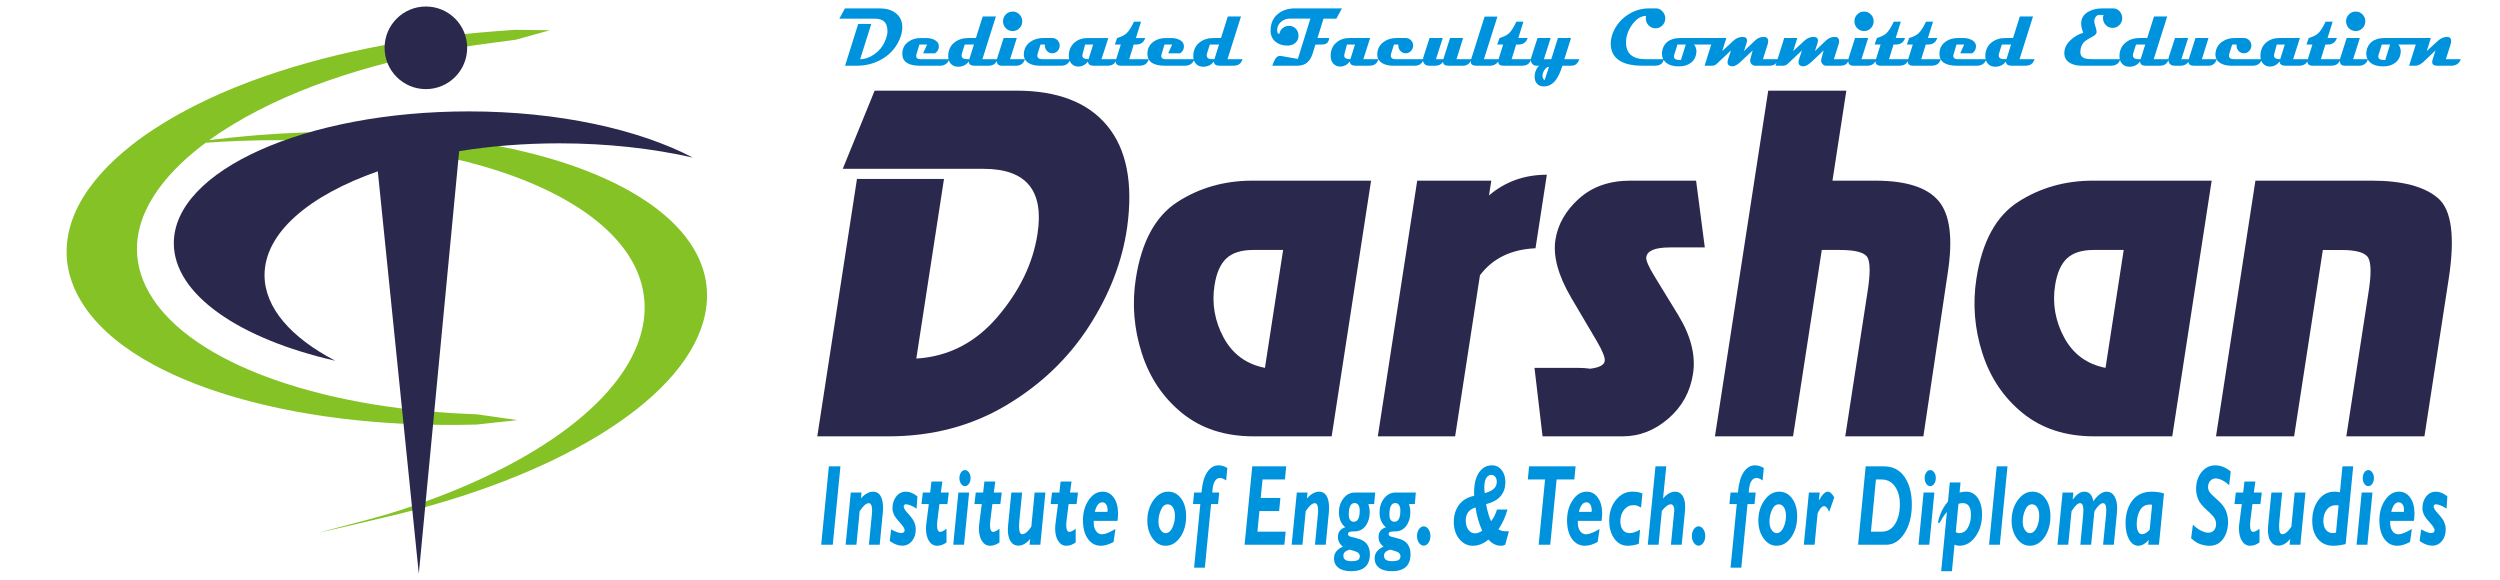 <?xml version="1.0" encoding="UTF-8"?>
<!DOCTYPE svg PUBLIC "-//W3C//DTD SVG 1.1//EN" "http://www.w3.org/Graphics/SVG/1.1/DTD/svg11.dtd">
<!-- Creator: CorelDRAW -->
<svg xmlns="http://www.w3.org/2000/svg" xml:space="preserve" width="224px" height="52px" style="shape-rendering:geometricPrecision; text-rendering:geometricPrecision; image-rendering:optimizeQuality; fill-rule:evenodd; clip-rule:evenodd"
viewBox="0 0 224 52"
 xmlns:xlink="http://www.w3.org/1999/xlink">
 <defs>
  <style type="text/css">
   <![CDATA[
    .fil0 {fill:#84C225}
    .fil1 {fill:#2A284D}
    .fil3 {fill:#0093DD;fill-rule:nonzero}
    .fil2 {fill:#2A284D;fill-rule:nonzero}
   ]]>
  </style>
 </defs>
 <g id="Layer_x0020_1">
  <path class="fil0" d="M34.272 4.07c3.775,-0.709 7.606,-1.095 11.437,-1.367l0.435 -0.031 3.129 0.039 -3.056 0.849 -0.432 0.057c-1.967,0.255 -3.934,0.506 -5.884,0.866 -6.816,1.256 -14.374,3.552 -20.197,7.409 -0.315,0.209 -0.637,0.431 -0.958,0.663 2.77,-0.348 5.603,-0.581 8.469,-0.684 22.625,-0.813 38.66,6.762 35.808,16.915 -2.069,7.362 -13.504,14.061 -28.26,17.497 -1.075,0.25 -5.133,1.23 -6.241,1.443 1.115,-0.289 5.173,-1.343 6.242,-1.67 12.18,-3.73 21.149,-9.834 22.746,-16.449 2.474,-10.25 -13.681,-17.855 -36.075,-16.983 -1.009,0.039 -2.011,0.094 -3.008,0.167 -3.076,2.29 -6.167,5.614 -6.158,9.535 0.002,1.59 0.526,3.058 1.387,4.382 2.334,3.589 6.961,5.91 10.876,7.293 5.72,2.021 12.143,2.913 18.187,3.12l3.648 0.521 -3.652 0.397c-7.127,0.194 -14.747,-0.449 -21.614,-2.437 -4.72,-1.367 -10.538,-3.84 -13.448,-8.01 -1.035,-1.483 -1.674,-3.155 -1.685,-4.976 -0.031,-4.755 4.121,-8.611 7.786,-11.02 5.932,-3.898 13.599,-6.228 20.522,-7.526z"/>
  <path class="fil1" d="M41.14 13.546l-3.615 37.859 -3.674 -36.055c-6.177,2.161 -10.148,5.525 -10.148,9.302 0,2.927 2.386,5.606 6.334,7.669 -8.582,-1.951 -14.463,-5.935 -14.463,-10.531 0,-6.521 11.831,-11.809 26.419,-11.809 8.039,0 15.239,1.606 20.085,4.139 -3.591,-0.816 -7.654,-1.277 -11.956,-1.277 -3.154,0 -6.177,0.248 -8.981,0.702zm-2.981 -12.963c2.045,0 3.7,1.657 3.7,3.7 0,2.043 -1.656,3.702 -3.7,3.702 -2.043,0 -3.7,-1.658 -3.7,-3.702 0,-2.043 1.657,-3.7 3.7,-3.7z"/>
  <path class="fil2" d="M73.229 39.095l3.555 -23.06 7.797 0 -2.48 16.093c2.88,-0.176 5.308,-1.426 7.286,-3.749 1.977,-2.322 3.169,-4.796 3.573,-7.421 0.6,-3.888 -1.011,-5.831 -4.831,-5.831l-12.619 0 2.857 -7.005 12.691 0c3.699,0 6.415,1.048 8.146,3.143 1.732,2.095 2.33,5.112 1.796,9.05 -0.428,3.079 -1.577,6.065 -3.448,8.955 -1.872,2.89 -4.357,5.25 -7.455,7.081 -3.098,1.83 -6.593,2.745 -10.486,2.745l-6.383 0z"/>
  <path id="1" class="fil2" d="M101.769 24.971c0.51,-3.307 1.752,-5.597 3.725,-6.873 1.972,-1.274 4.217,-1.912 6.731,-1.912l10.624 0 -3.532 22.909 -6.998 0c-2.563,0 -4.697,-0.694 -6.405,-2.082 -1.708,-1.389 -2.913,-3.181 -3.613,-5.378 -0.702,-2.196 -0.879,-4.417 -0.533,-6.664zm10.514 -2.575c-1.064,0 -1.864,0.253 -2.401,0.757 -0.537,0.506 -0.892,1.313 -1.063,2.424 -0.253,1.641 0.021,3.2 0.821,4.676 0.8,1.478 2.033,2.38 3.698,2.707l1.629 -10.564 -2.683 0z"/>
  <path id="12" class="fil2" d="M123.452 39.095l3.53 -22.909 6.637 0 -0.204 1.325c1.448,-1.237 3.175,-1.856 5.182,-1.856l-1.016 6.589c-2.191,0.1 -3.85,0.908 -4.978,2.424l-2.223 14.426 -6.927 0z"/>
  <path id="123" class="fil2" d="M141.296 32.96c0.484,0 0.878,0.026 1.185,0.077 0.814,-0.102 1.247,-0.328 1.302,-0.683 0.047,-0.302 -0.188,-0.895 -0.704,-1.779l-2.3 -3.9c-1.168,-1.995 -1.639,-3.724 -1.414,-5.187 0.215,-1.389 0.919,-2.62 2.112,-3.692 1.192,-1.074 2.732,-1.61 4.617,-1.61l5.875 0 0.782 5.984 -3.119 0c-1.329,0 -2.039,0.289 -2.128,0.87 -0.043,0.278 0.217,0.87 0.778,1.78l2.085 3.408c1.139,1.869 1.58,3.622 1.328,5.263 -0.248,1.616 -0.986,2.954 -2.213,4.015 -1.227,1.059 -2.59,1.59 -4.088,1.59l-7.181 0 -0.723 -6.135 3.808 0z"/>
  <path id="1234" class="fil2" d="M153.659 39.095l4.774 -30.973 6.999 0 -1.243 8.065 3.843 0c2.756,0 4.644,0.606 5.666,1.818 1.022,1.212 1.296,3.358 0.821,6.437l-2.185 14.654 -6.999 0 2.008 -13.025c0.237,-1.54 0.234,-2.537 -0.011,-2.992 -0.243,-0.455 -1.067,-0.682 -2.47,-0.682l-1.631 0 -2.574 16.698 -6.999 0z"/>
  <path id="12345" class="fil2" d="M177.086 24.971c0.51,-3.307 1.752,-5.597 3.725,-6.873 1.972,-1.274 4.217,-1.912 6.731,-1.912l10.624 0 -3.532 22.909 -6.998 0c-2.563,0 -4.697,-0.694 -6.405,-2.082 -1.708,-1.389 -2.913,-3.181 -3.613,-5.378 -0.702,-2.196 -0.879,-4.417 -0.533,-6.664zm10.514 -2.575c-1.064,0 -1.864,0.253 -2.401,0.757 -0.537,0.506 -0.892,1.313 -1.063,2.424 -0.253,1.641 0.021,3.2 0.821,4.676 0.8,1.478 2.033,2.38 3.698,2.707l1.629 -10.564 -2.683 0z"/>
  <path id="123456" class="fil2" d="M212.491 16.186c2.757,0 4.742,0.524 5.959,1.572 1.215,1.048 1.535,3.451 0.956,7.213l-2.177 14.124 -6.999 0 2.008 -13.025c0.229,-1.489 0.219,-2.474 -0.034,-2.954 -0.253,-0.48 -1.068,-0.719 -2.446,-0.719l-1.631 0 -2.574 16.698 -6.999 0 3.532 -22.909 10.407 0z"/>
  <polygon class="fil3" points="75.303,41.784 74.617,48.809 73.58,48.809 74.267,41.784 "/>
  <path id="1" class="fil3" d="M77.192 44.132l-0.057 0.529c0.361,-0.405 0.729,-0.608 1.107,-0.608 0.283,0 0.501,0.125 0.653,0.379 0.15,0.253 0.226,0.608 0.226,1.063 0,0.133 -0.007,0.274 -0.02,0.422l-0.28 2.893 -0.966 0 0.272 -2.791c0.009,-0.08 0.014,-0.161 0.014,-0.242 0,-0.462 -0.099,-0.693 -0.3,-0.693 -0.23,0 -0.501,0.241 -0.814,0.719l-0.292 3.007 -0.967 0 0.461 -4.677 0.964 0z"/>
  <path id="12" class="fil3" d="M82.202 44.476l-0.076 1.1c-0.169,-0.119 -0.343,-0.216 -0.524,-0.286 -0.182,-0.071 -0.319,-0.105 -0.415,-0.105 -0.142,0 -0.214,0.069 -0.214,0.206 0,0.138 0.129,0.344 0.384,0.618 0.293,0.317 0.482,0.579 0.567,0.79 0.086,0.211 0.128,0.422 0.128,0.633 0,0.423 -0.113,0.771 -0.34,1.048 -0.227,0.274 -0.517,0.411 -0.873,0.411 -0.371,0 -0.744,-0.141 -1.122,-0.422l0.133 -1.037c0.397,0.219 0.691,0.328 0.887,0.328 0.211,0 0.317,-0.086 0.317,-0.257 0,-0.144 -0.141,-0.37 -0.422,-0.677 -0.281,-0.306 -0.463,-0.55 -0.544,-0.735 -0.081,-0.182 -0.122,-0.357 -0.122,-0.524 0,-0.445 0.113,-0.809 0.34,-1.09 0.226,-0.282 0.517,-0.423 0.874,-0.423 0.337,0 0.678,0.141 1.022,0.423z"/>
  <path id="123" class="fil3" d="M84.435 43.147l-0.136 0.985 0.715 0 -0.129 1.031 -0.712 0 -0.189 1.514c-0.014,0.131 -0.024,0.25 -0.024,0.363 0,0.412 0.097,0.618 0.289,0.618 0.117,0 0.304,-0.094 0.559,-0.281l0 1.227c-0.283,0.197 -0.56,0.296 -0.83,0.296 -0.313,0 -0.561,-0.144 -0.741,-0.431 -0.182,-0.286 -0.27,-0.657 -0.27,-1.114 0,-0.141 0.009,-0.278 0.027,-0.412l0.227 -1.78 -0.656 0 0.12 -1.031 0.657 0 0.116 -0.985 0.977 0z"/>
  <path id="1234" class="fil3" d="M85.962 42.837c0,-0.2 0.05,-0.367 0.146,-0.508 0.098,-0.141 0.215,-0.211 0.353,-0.211 0.139,0 0.257,0.071 0.357,0.211 0.097,0.141 0.145,0.308 0.145,0.508 0,0.201 -0.048,0.371 -0.145,0.511 -0.099,0.141 -0.217,0.211 -0.357,0.211 -0.138,0 -0.255,-0.071 -0.353,-0.211 -0.097,-0.141 -0.146,-0.311 -0.146,-0.511zm0.872 1.296l-0.457 4.677 -0.966 0 0.457 -4.677 0.966 0z"/>
  <path id="12345" class="fil3" d="M89.18 43.147l-0.136 0.985 0.715 0 -0.129 1.031 -0.712 0 -0.189 1.514c-0.014,0.131 -0.024,0.25 -0.024,0.363 0,0.412 0.097,0.618 0.289,0.618 0.117,0 0.304,-0.094 0.559,-0.281l0 1.227c-0.283,0.197 -0.56,0.296 -0.83,0.296 -0.313,0 -0.561,-0.144 -0.741,-0.431 -0.182,-0.286 -0.27,-0.657 -0.27,-1.114 0,-0.141 0.009,-0.278 0.027,-0.412l0.227 -1.78 -0.656 0 0.12 -1.031 0.657 0 0.116 -0.985 0.977 0z"/>
  <path id="123456" class="fil3" d="M93.669 44.132l-0.457 4.677 -0.966 0 0.059 -0.523c-0.338,0.403 -0.689,0.604 -1.05,0.604 -0.302,0 -0.535,-0.126 -0.702,-0.383 -0.165,-0.254 -0.248,-0.6 -0.248,-1.039 0,-0.116 0.007,-0.237 0.018,-0.367l0.294 -2.968 0.965 0 -0.244 2.485c-0.021,0.211 -0.03,0.393 -0.03,0.548 0,0.465 0.096,0.698 0.289,0.698 0.248,0 0.519,-0.228 0.811,-0.683l0.294 -3.048 0.966 0z"/>
  <path id="1234567" class="fil3" d="M96.01 43.147l-0.136 0.985 0.715 0 -0.129 1.031 -0.712 0 -0.189 1.514c-0.014,0.131 -0.024,0.25 -0.024,0.363 0,0.412 0.097,0.618 0.289,0.618 0.117,0 0.304,-0.094 0.559,-0.281l0 1.227c-0.283,0.197 -0.56,0.296 -0.83,0.296 -0.313,0 -0.561,-0.144 -0.741,-0.431 -0.182,-0.286 -0.27,-0.657 -0.27,-1.114 0,-0.141 0.009,-0.278 0.027,-0.412l0.227 -1.78 -0.656 0 0.12 -1.031 0.657 0 0.116 -0.985 0.977 0z"/>
  <path id="12345678" class="fil3" d="M100.123 46.667l-2.122 0c-0.022,0.37 0.037,0.663 0.176,0.881 0.139,0.217 0.328,0.326 0.568,0.326 0.265,0 0.666,-0.159 1.2,-0.477l-0.17 1.166c-0.422,0.224 -0.797,0.338 -1.128,0.338 -0.491,0 -0.882,-0.206 -1.175,-0.62 -0.293,-0.411 -0.439,-0.963 -0.439,-1.652 0,-0.716 0.17,-1.323 0.513,-1.825 0.343,-0.5 0.755,-0.75 1.243,-0.75 0.42,0 0.758,0.178 1.01,0.54 0.253,0.36 0.379,0.835 0.379,1.426 0,0.208 -0.018,0.424 -0.053,0.648zm-2.027 -0.804l1.134 0c0.007,-0.057 0.009,-0.113 0.009,-0.17 0,-0.206 -0.043,-0.371 -0.129,-0.496 -0.085,-0.125 -0.201,-0.189 -0.345,-0.189 -0.309,0 -0.533,0.285 -0.67,0.855z"/>
  <path id="123456789" class="fil3" d="M104.669 44.053c0.472,0 0.859,0.203 1.159,0.609 0.3,0.409 0.45,0.939 0.45,1.593 0,0.743 -0.177,1.371 -0.531,1.879 -0.356,0.509 -0.791,0.765 -1.311,0.765 -0.461,0 -0.847,-0.219 -1.163,-0.654 -0.315,-0.436 -0.472,-0.97 -0.472,-1.599 0,-0.707 0.183,-1.317 0.55,-1.828 0.367,-0.511 0.809,-0.765 1.319,-0.765zm-0.227 3.716c0.244,0 0.444,-0.163 0.6,-0.485 0.157,-0.325 0.234,-0.679 0.234,-1.069 0,-0.307 -0.059,-0.556 -0.177,-0.746 -0.119,-0.189 -0.276,-0.283 -0.472,-0.283 -0.257,0 -0.461,0.167 -0.607,0.5 -0.149,0.334 -0.223,0.682 -0.223,1.043 0,0.317 0.066,0.568 0.196,0.757 0.13,0.189 0.28,0.285 0.45,0.285z"/>
  <path id="12345678910" class="fil3" d="M109.97 41.931l-0.107 1.121c-0.204,-0.15 -0.386,-0.226 -0.542,-0.226 -0.425,0 -0.659,0.436 -0.7,1.306l0.621 0 -0.102 1.031 -0.628 0 -0.557 5.698 -0.964 0 0.559 -5.698 -0.659 0 0.1 -1.031 0.663 0c0.064,-0.796 0.231,-1.402 0.507,-1.818 0.274,-0.413 0.618,-0.621 1.032,-0.621 0.247,0 0.507,0.079 0.778,0.237z"/>
  <polygon id="1234567891011" class="fil3" points="115.246,41.784 115.13,42.962 113.123,42.962 112.959,44.617 114.724,44.617 114.61,45.792 112.843,45.792 112.666,47.637 115.196,47.637 115.08,48.809 111.515,48.809 112.202,41.784 "/>
  <path id="123456789101112" class="fil3" d="M117.157 44.132l-0.057 0.529c0.361,-0.405 0.729,-0.608 1.107,-0.608 0.283,0 0.501,0.125 0.653,0.379 0.15,0.253 0.226,0.608 0.226,1.063 0,0.133 -0.007,0.274 -0.02,0.422l-0.28 2.893 -0.966 0 0.272 -2.791c0.009,-0.08 0.014,-0.161 0.014,-0.242 0,-0.462 -0.099,-0.693 -0.3,-0.693 -0.23,0 -0.501,0.241 -0.814,0.719l-0.292 3.007 -0.967 0 0.461 -4.677 0.964 0z"/>
  <path id="12345678910111213" class="fil3" d="M123.216 44.132l-0.09 1.031 -0.523 0c0.081,0.246 0.122,0.491 0.122,0.741 0,0.478 -0.122,0.883 -0.366,1.213 -0.244,0.332 -0.575,0.496 -0.991,0.496 -0.211,0 -0.363,0.014 -0.452,0.043 -0.089,0.028 -0.133,0.098 -0.133,0.208 0,0.06 0.028,0.113 0.086,0.158 0.058,0.046 0.295,0.117 0.711,0.213 0.415,0.094 0.712,0.265 0.891,0.51 0.181,0.243 0.269,0.547 0.269,0.909 0,1.016 -0.557,1.524 -1.672,1.524 -0.51,0 -0.896,-0.104 -1.156,-0.312 -0.259,-0.208 -0.387,-0.488 -0.387,-0.84 0,-0.459 0.266,-0.81 0.801,-1.05 -0.3,-0.215 -0.449,-0.503 -0.449,-0.865 0,-0.437 0.219,-0.725 0.654,-0.866 -0.376,-0.319 -0.565,-0.769 -0.565,-1.352 0,-0.47 0.133,-0.88 0.402,-1.232 0.267,-0.352 0.613,-0.529 1.036,-0.529l1.814 0zm-1.915 2.616c0.353,0 0.529,-0.335 0.529,-1.006 0,-0.208 -0.04,-0.371 -0.119,-0.49 -0.08,-0.119 -0.191,-0.18 -0.331,-0.18 -0.353,0 -0.53,0.343 -0.53,1.026 0,0.433 0.15,0.65 0.451,0.65zm0.537 3.092c0,-0.217 -0.152,-0.371 -0.458,-0.458l-0.42 -0.13c-0.092,0 -0.214,0.045 -0.365,0.132 -0.152,0.089 -0.229,0.228 -0.229,0.415 0,0.324 0.239,0.483 0.715,0.483 0.268,0 0.461,-0.033 0.581,-0.099 0.117,-0.067 0.177,-0.183 0.177,-0.343z"/>
  <path id="1234567891011121314" class="fil3" d="M126.858 44.132l-0.09 1.031 -0.523 0c0.081,0.246 0.122,0.491 0.122,0.741 0,0.478 -0.122,0.883 -0.366,1.213 -0.244,0.332 -0.575,0.496 -0.991,0.496 -0.211,0 -0.363,0.014 -0.452,0.043 -0.089,0.028 -0.133,0.098 -0.133,0.208 0,0.06 0.028,0.113 0.086,0.158 0.058,0.046 0.295,0.117 0.711,0.213 0.415,0.094 0.712,0.265 0.891,0.51 0.181,0.243 0.269,0.547 0.269,0.909 0,1.016 -0.557,1.524 -1.672,1.524 -0.51,0 -0.896,-0.104 -1.156,-0.312 -0.259,-0.208 -0.387,-0.488 -0.387,-0.84 0,-0.459 0.266,-0.81 0.801,-1.05 -0.3,-0.215 -0.449,-0.503 -0.449,-0.865 0,-0.437 0.219,-0.725 0.654,-0.866 -0.376,-0.319 -0.565,-0.769 -0.565,-1.352 0,-0.47 0.133,-0.88 0.402,-1.232 0.267,-0.352 0.613,-0.529 1.036,-0.529l1.814 0zm-1.915 2.616c0.353,0 0.529,-0.335 0.529,-1.006 0,-0.208 -0.04,-0.371 -0.119,-0.49 -0.08,-0.119 -0.191,-0.18 -0.331,-0.18 -0.353,0 -0.53,0.343 -0.53,1.026 0,0.433 0.15,0.65 0.451,0.65zm0.537 3.092c0,-0.217 -0.152,-0.371 -0.458,-0.458l-0.42 -0.13c-0.092,0 -0.214,0.045 -0.365,0.132 -0.152,0.089 -0.229,0.228 -0.229,0.415 0,0.324 0.239,0.483 0.715,0.483 0.268,0 0.461,-0.033 0.581,-0.099 0.117,-0.067 0.177,-0.183 0.177,-0.343z"/>
  <path id="123456789101112131415" class="fil3" d="M126.965 48.025c0,-0.235 0.06,-0.438 0.176,-0.609 0.118,-0.17 0.26,-0.255 0.425,-0.255 0.163,0 0.304,0.085 0.423,0.255 0.117,0.171 0.177,0.374 0.177,0.609 0,0.239 -0.06,0.441 -0.177,0.611 -0.119,0.17 -0.26,0.254 -0.423,0.254 -0.165,0 -0.307,-0.084 -0.425,-0.254 -0.116,-0.17 -0.176,-0.372 -0.176,-0.611z"/>
  <path id="12345678910111213141516" class="fil3" d="M134.126 45.657l0.943 0c-0.177,0.643 -0.446,1.235 -0.807,1.774 0.19,0.115 0.403,0.171 0.634,0.171l0.301 0 -0.328 1.207c-0.11,0.06 -0.24,0.091 -0.391,0.091 -0.407,0 -0.778,-0.185 -1.117,-0.554 -0.442,0.369 -0.901,0.554 -1.381,0.554 -0.496,0 -0.906,-0.202 -1.232,-0.609 -0.325,-0.405 -0.488,-0.913 -0.488,-1.522 0,-0.6 0.155,-1.11 0.465,-1.532 0.311,-0.422 0.764,-0.691 1.363,-0.813 -0.005,-0.106 -0.008,-0.209 -0.008,-0.306 0,-0.758 0.148,-1.352 0.439,-1.781 0.292,-0.429 0.68,-0.644 1.163,-0.644 0.351,0 0.639,0.141 0.863,0.42 0.223,0.28 0.337,0.639 0.337,1.075 0,1.035 -0.578,1.697 -1.73,1.985 0.111,0.617 0.261,1.124 0.449,1.525 0.241,-0.295 0.415,-0.643 0.524,-1.042zm-1.089 -1.473c0.347,-0.094 0.613,-0.222 0.797,-0.381 0.185,-0.158 0.278,-0.371 0.278,-0.635 0,-0.182 -0.045,-0.33 -0.136,-0.444 -0.091,-0.117 -0.209,-0.174 -0.353,-0.174 -0.195,0 -0.348,0.098 -0.461,0.294 -0.111,0.195 -0.167,0.469 -0.167,0.817 0,0.194 0.013,0.369 0.041,0.523zm-0.826 1.287c-0.588,0.159 -0.88,0.553 -0.88,1.175 0,0.333 0.078,0.606 0.235,0.821 0.157,0.214 0.357,0.32 0.601,0.32 0.2,0 0.412,-0.078 0.635,-0.235 -0.294,-0.671 -0.491,-1.364 -0.592,-2.081z"/>
  <polygon id="1234567891011121314151617" class="fil3" points="141.172,41.784 141.058,42.962 139.473,42.962 138.902,48.809 137.865,48.809 138.437,42.962 136.892,42.962 137.006,41.784 "/>
  <path id="123456789101112131415161718" class="fil3" d="M143.498 46.667l-2.122 0c-0.022,0.37 0.037,0.663 0.176,0.881 0.139,0.217 0.328,0.326 0.568,0.326 0.265,0 0.666,-0.159 1.2,-0.477l-0.17 1.166c-0.422,0.224 -0.797,0.338 -1.128,0.338 -0.491,0 -0.882,-0.206 -1.175,-0.62 -0.293,-0.411 -0.439,-0.963 -0.439,-1.652 0,-0.716 0.17,-1.323 0.513,-1.825 0.343,-0.5 0.755,-0.75 1.243,-0.75 0.42,0 0.758,0.178 1.01,0.54 0.253,0.36 0.379,0.835 0.379,1.426 0,0.208 -0.018,0.424 -0.053,0.648zm-2.027 -0.804l1.134 0c0.007,-0.057 0.009,-0.113 0.009,-0.17 0,-0.206 -0.043,-0.371 -0.129,-0.496 -0.085,-0.125 -0.201,-0.189 -0.345,-0.189 -0.309,0 -0.533,0.285 -0.67,0.855z"/>
  <path id="12345678910111213141516171819" class="fil3" d="M147.162 44.218l-0.123 1.253c-0.169,-0.089 -0.289,-0.144 -0.358,-0.169 -0.067,-0.026 -0.183,-0.038 -0.343,-0.038 -0.327,0 -0.599,0.137 -0.821,0.413 -0.22,0.276 -0.332,0.617 -0.332,1.02 0,0.338 0.074,0.6 0.223,0.788 0.146,0.188 0.354,0.282 0.622,0.282 0.261,0 0.566,-0.103 0.92,-0.307l-0.115 1.267c-0.326,0.115 -0.658,0.171 -0.997,0.171 -0.488,0 -0.885,-0.211 -1.191,-0.632 -0.307,-0.42 -0.461,-0.961 -0.461,-1.622 0,-0.731 0.2,-1.345 0.6,-1.845 0.4,-0.5 0.893,-0.749 1.479,-0.749 0.34,0 0.638,0.056 0.894,0.165z"/>
  <path id="1234567891011121314151617181920" class="fil3" d="M149.296 41.784l-0.286 2.887c0.341,-0.411 0.704,-0.618 1.085,-0.618 0.28,0 0.498,0.119 0.658,0.359 0.158,0.24 0.239,0.573 0.239,1.003 0,0.118 -0.006,0.24 -0.017,0.367l-0.294 3.027 -0.966 0 0.293 -2.996c0.017,-0.178 -0.002,-0.328 -0.058,-0.449 -0.053,-0.119 -0.135,-0.18 -0.242,-0.18 -0.223,0 -0.491,0.196 -0.807,0.587l-0.292 3.038 -0.967 0 0.689 -7.025 0.965 0z"/>
  <path id="123456789101112131415161718192021" class="fil3" d="M151.591 48.025c0,-0.235 0.06,-0.438 0.176,-0.609 0.118,-0.17 0.26,-0.255 0.425,-0.255 0.163,0 0.304,0.085 0.423,0.255 0.117,0.171 0.177,0.374 0.177,0.609 0,0.239 -0.06,0.441 -0.177,0.611 -0.119,0.17 -0.26,0.254 -0.423,0.254 -0.165,0 -0.307,-0.084 -0.425,-0.254 -0.116,-0.17 -0.176,-0.372 -0.176,-0.611z"/>
  <path id="12345678910111213141516171819202122" class="fil3" d="M158.036 41.931l-0.107 1.121c-0.204,-0.15 -0.386,-0.226 -0.542,-0.226 -0.425,0 -0.659,0.436 -0.7,1.306l0.621 0 -0.102 1.031 -0.628 0 -0.557 5.698 -0.964 0 0.559 -5.698 -0.659 0 0.1 -1.031 0.663 0c0.064,-0.796 0.231,-1.402 0.507,-1.818 0.274,-0.413 0.618,-0.621 1.032,-0.621 0.247,0 0.507,0.079 0.778,0.237z"/>
  <path id="1234567891011121314151617181920212223" class="fil3" d="M159.417 44.053c0.472,0 0.859,0.203 1.159,0.609 0.3,0.409 0.45,0.939 0.45,1.593 0,0.743 -0.177,1.371 -0.531,1.879 -0.356,0.509 -0.791,0.765 -1.311,0.765 -0.461,0 -0.847,-0.219 -1.163,-0.654 -0.315,-0.436 -0.472,-0.97 -0.472,-1.599 0,-0.707 0.183,-1.317 0.55,-1.828 0.367,-0.511 0.809,-0.765 1.319,-0.765zm-0.227 3.716c0.244,0 0.444,-0.163 0.6,-0.485 0.157,-0.325 0.234,-0.679 0.234,-1.069 0,-0.307 -0.059,-0.556 -0.177,-0.746 -0.119,-0.189 -0.276,-0.283 -0.472,-0.283 -0.257,0 -0.461,0.167 -0.607,0.5 -0.149,0.334 -0.223,0.682 -0.223,1.043 0,0.317 0.066,0.568 0.196,0.757 0.13,0.189 0.28,0.285 0.45,0.285z"/>
  <path id="123456789101112131415161718192021222324" class="fil3" d="M163.045 44.132l-0.073 0.67 0.013 0.02c0.289,-0.513 0.552,-0.769 0.789,-0.769 0.183,0 0.374,0.17 0.576,0.511l-0.45 1.287c-0.156,-0.334 -0.308,-0.503 -0.457,-0.503 -0.128,0 -0.256,0.097 -0.383,0.287 -0.129,0.193 -0.196,0.322 -0.204,0.393l-0.268 2.78 -0.966 0 0.456 -4.677 0.967 0z"/>
  <path id="12345678910111213141516171819202122232425" class="fil3" d="M167.165 41.784l1.619 0c0.814,0 1.436,0.319 1.87,0.957 0.431,0.637 0.646,1.456 0.646,2.463 0,1.037 -0.221,1.897 -0.661,2.58 -0.441,0.685 -0.987,1.026 -1.638,1.026l-2.516 0 0.68 -7.025zm0.921 1.178l-0.45 4.675 0.97 0c0.51,0 0.907,-0.229 1.194,-0.69 0.286,-0.462 0.429,-1.049 0.429,-1.762 0,-0.658 -0.148,-1.193 -0.443,-1.605 -0.295,-0.412 -0.696,-0.618 -1.2,-0.618l-0.5 0z"/>
  <path id="1234567891011121314151617181920212223242526" class="fil3" d="M172.448 42.837c0,-0.2 0.05,-0.367 0.146,-0.508 0.098,-0.141 0.215,-0.211 0.353,-0.211 0.139,0 0.257,0.071 0.357,0.211 0.097,0.141 0.145,0.308 0.145,0.508 0,0.201 -0.048,0.371 -0.145,0.511 -0.099,0.141 -0.217,0.211 -0.357,0.211 -0.138,0 -0.255,-0.071 -0.353,-0.211 -0.097,-0.141 -0.146,-0.311 -0.146,-0.511zm0.872 1.296l-0.457 4.677 -0.966 0 0.457 -4.677 0.966 0z"/>
  <path id="123456789101112131415161718192021222324252627" class="fil3" d="M175.664 43.227l-0.084 0.905c0.19,-0.053 0.389,-0.079 0.594,-0.079 0.423,0 0.765,0.185 1.028,0.56 0.26,0.374 0.391,0.867 0.391,1.476 0,0.781 -0.197,1.444 -0.593,1.99 -0.394,0.548 -0.875,0.821 -1.441,0.821 -0.128,0 -0.273,-0.031 -0.436,-0.091l-0.229 2.368 -0.964 0 0.513 -5.304c-0.19,0.204 -0.365,0.458 -0.523,0.758 -0.084,0.162 -0.152,0.242 -0.207,0.242 -0.037,0 -0.054,-0.031 -0.054,-0.091 0,-0.141 0.072,-0.397 0.219,-0.765 0.144,-0.371 0.365,-0.731 0.66,-1.08l0.164 -1.71 0.963 0zm-0.185 1.916l-0.243 2.535c0.093,0.06 0.19,0.091 0.293,0.091 0.339,0 0.602,-0.161 0.788,-0.483 0.187,-0.321 0.279,-0.711 0.279,-1.166 0,-0.696 -0.247,-1.042 -0.743,-1.042 -0.113,0 -0.237,0.022 -0.373,0.065z"/>
  <polygon id="12345678910111213141516171819202122232425262728" class="fil3" points="179.871,41.784 179.184,48.809 178.22,48.809 178.905,41.784 "/>
  <path id="1234567891011121314151617181920212223242526272829" class="fil3" d="M182.108 44.053c0.472,0 0.859,0.203 1.159,0.609 0.3,0.409 0.45,0.939 0.45,1.593 0,0.743 -0.177,1.371 -0.531,1.879 -0.356,0.509 -0.791,0.765 -1.311,0.765 -0.461,0 -0.847,-0.219 -1.163,-0.654 -0.315,-0.436 -0.472,-0.97 -0.472,-1.599 0,-0.707 0.183,-1.317 0.55,-1.828 0.367,-0.511 0.809,-0.765 1.319,-0.765zm-0.227 3.716c0.244,0 0.444,-0.163 0.6,-0.485 0.157,-0.325 0.234,-0.679 0.234,-1.069 0,-0.307 -0.059,-0.556 -0.177,-0.746 -0.119,-0.189 -0.276,-0.283 -0.472,-0.283 -0.257,0 -0.461,0.167 -0.607,0.5 -0.149,0.334 -0.223,0.682 -0.223,1.043 0,0.317 0.066,0.568 0.196,0.757 0.13,0.189 0.28,0.285 0.45,0.285z"/>
  <path id="123456789101112131415161718192021222324252627282930" class="fil3" d="M185.771 44.132l-0.056 0.599 0.014 0.021c0.338,-0.468 0.676,-0.699 1.012,-0.699 0.449,0 0.723,0.286 0.823,0.855 0.41,-0.569 0.802,-0.855 1.179,-0.855 0.299,0 0.533,0.132 0.702,0.398 0.17,0.268 0.255,0.627 0.255,1.08 0,0.113 -0.008,0.239 -0.02,0.373l-0.28 2.906 -0.963 0 0.265 -2.689c0.014,-0.141 0.021,-0.269 0.021,-0.383 0,-0.436 -0.093,-0.654 -0.28,-0.654 -0.227,0 -0.489,0.244 -0.785,0.73l-0.292 2.996 -0.967 0 0.252 -2.675c0.014,-0.164 0.021,-0.306 0.021,-0.428 0,-0.416 -0.1,-0.624 -0.3,-0.624 -0.208,0 -0.462,0.244 -0.764,0.73l-0.293 2.996 -0.966 0 0.457 -4.677 0.965 0z"/>
  <path id="12345678910111213141516171819202122232425262728293031" class="fil3" d="M193.893 44.208l-0.45 4.602 -0.964 0 0.043 -0.432c-0.302,0.348 -0.614,0.523 -0.935,0.523 -0.328,0 -0.599,-0.189 -0.815,-0.563 -0.214,-0.376 -0.322,-0.856 -0.322,-1.443 0,-0.839 0.204,-1.52 0.609,-2.049 0.405,-0.528 0.986,-0.791 1.742,-0.791 0.377,0 0.742,0.052 1.093,0.155zm-1.28 3.245l0.215 -2.229c-0.071,-0.009 -0.141,-0.015 -0.208,-0.015 -0.386,0 -0.678,0.169 -0.874,0.507 -0.196,0.337 -0.295,0.754 -0.295,1.25 0,0.281 0.041,0.501 0.126,0.66 0.083,0.159 0.198,0.239 0.346,0.239 0.231,0 0.461,-0.137 0.69,-0.411z"/>
  <path id="1234567891011121314151617181920212223242526272829303132" class="fil3" d="M199.875 42.248l-0.144 1.235c-0.174,-0.181 -0.376,-0.328 -0.606,-0.445 -0.229,-0.115 -0.43,-0.172 -0.601,-0.172 -0.196,0 -0.359,0.073 -0.488,0.22 -0.131,0.145 -0.195,0.33 -0.195,0.554 0,0.133 0.034,0.269 0.109,0.405 0.073,0.136 0.305,0.371 0.694,0.707 0.39,0.334 0.651,0.664 0.787,0.986 0.135,0.325 0.203,0.661 0.203,1.01 0,0.619 -0.149,1.133 -0.446,1.541 -0.298,0.406 -0.699,0.611 -1.205,0.611 -0.639,0 -1.192,-0.223 -1.657,-0.67l0.157 -1.221c0.209,0.214 0.442,0.387 0.699,0.52 0.257,0.133 0.483,0.2 0.678,0.2 0.213,0 0.383,-0.071 0.51,-0.214 0.128,-0.142 0.191,-0.33 0.191,-0.561 0,-0.161 -0.04,-0.325 -0.124,-0.488 -0.081,-0.164 -0.319,-0.42 -0.711,-0.769 -0.392,-0.35 -0.65,-0.671 -0.772,-0.966 -0.124,-0.295 -0.185,-0.6 -0.185,-0.914 0,-0.605 0.163,-1.109 0.488,-1.514 0.327,-0.405 0.735,-0.609 1.226,-0.609 0.49,0 0.954,0.185 1.393,0.555z"/>
  <path id="123456789101112131415161718192021222324252627282930313233" class="fil3" d="M202.08 43.147l-0.136 0.985 0.715 0 -0.129 1.031 -0.712 0 -0.189 1.514c-0.014,0.131 -0.024,0.25 -0.024,0.363 0,0.412 0.097,0.618 0.289,0.618 0.117,0 0.304,-0.094 0.559,-0.281l0 1.227c-0.283,0.197 -0.56,0.296 -0.83,0.296 -0.313,0 -0.561,-0.144 -0.741,-0.431 -0.182,-0.286 -0.27,-0.657 -0.27,-1.114 0,-0.141 0.009,-0.278 0.027,-0.412l0.227 -1.78 -0.656 0 0.12 -1.031 0.657 0 0.116 -0.985 0.977 0z"/>
  <path id="12345678910111213141516171819202122232425262728293031323334" class="fil3" d="M206.569 44.132l-0.457 4.677 -0.966 0 0.059 -0.523c-0.338,0.403 -0.689,0.604 -1.05,0.604 -0.302,0 -0.535,-0.126 -0.702,-0.383 -0.165,-0.254 -0.248,-0.6 -0.248,-1.039 0,-0.116 0.007,-0.237 0.018,-0.367l0.294 -2.968 0.965 0 -0.244 2.485c-0.021,0.211 -0.03,0.393 -0.03,0.548 0,0.465 0.096,0.698 0.289,0.698 0.248,0 0.519,-0.228 0.811,-0.683l0.294 -3.048 0.966 0z"/>
  <path id="1234567891011121314151617181920212223242526272829303132333435" class="fil3" d="M210.847 41.784l-0.677 6.965c-0.412,0.099 -0.784,0.151 -1.117,0.151 -0.574,0 -1.03,-0.202 -1.37,-0.609 -0.338,-0.405 -0.507,-0.948 -0.507,-1.633 0,-0.722 0.182,-1.336 0.547,-1.844 0.363,-0.508 0.852,-0.761 1.467,-0.761 0.099,0 0.256,0.015 0.47,0.05l0.223 -2.319 0.964 0zm-1.543 5.934l0.236 -2.428c-0.083,-0.018 -0.164,-0.025 -0.243,-0.025 -0.345,0 -0.618,0.135 -0.82,0.404 -0.203,0.27 -0.304,0.602 -0.304,0.998 0,0.339 0.077,0.606 0.231,0.806 0.155,0.197 0.366,0.296 0.634,0.296 0.069,0 0.157,-0.017 0.265,-0.051z"/>
  <path id="123456789101112131415161718192021222324252627282930313233343536" class="fil3" d="M211.701 42.837c0,-0.2 0.05,-0.367 0.146,-0.508 0.098,-0.141 0.215,-0.211 0.353,-0.211 0.139,0 0.257,0.071 0.357,0.211 0.097,0.141 0.145,0.308 0.145,0.508 0,0.201 -0.048,0.371 -0.145,0.511 -0.099,0.141 -0.217,0.211 -0.357,0.211 -0.138,0 -0.255,-0.071 -0.353,-0.211 -0.097,-0.141 -0.146,-0.311 -0.146,-0.511zm0.872 1.296l-0.457 4.677 -0.966 0 0.457 -4.677 0.966 0z"/>
  <path id="12345678910111213141516171819202122232425262728293031323334353637" class="fil3" d="M216.283 46.667l-2.122 0c-0.022,0.37 0.037,0.663 0.176,0.881 0.139,0.217 0.328,0.326 0.568,0.326 0.265,0 0.666,-0.159 1.2,-0.477l-0.17 1.166c-0.422,0.224 -0.797,0.338 -1.128,0.338 -0.491,0 -0.882,-0.206 -1.175,-0.62 -0.293,-0.411 -0.439,-0.963 -0.439,-1.652 0,-0.716 0.17,-1.323 0.513,-1.825 0.343,-0.5 0.755,-0.75 1.243,-0.75 0.42,0 0.758,0.178 1.01,0.54 0.253,0.36 0.379,0.835 0.379,1.426 0,0.208 -0.018,0.424 -0.053,0.648zm-2.027 -0.804l1.134 0c0.007,-0.057 0.009,-0.113 0.009,-0.17 0,-0.206 -0.043,-0.371 -0.129,-0.496 -0.085,-0.125 -0.201,-0.189 -0.345,-0.189 -0.309,0 -0.533,0.285 -0.67,0.855z"/>
  <path id="1234567891011121314151617181920212223242526272829303132333435363738" class="fil3" d="M219.286 44.476l-0.076 1.1c-0.169,-0.119 -0.343,-0.216 -0.524,-0.286 -0.182,-0.071 -0.319,-0.105 -0.415,-0.105 -0.142,0 -0.214,0.069 -0.214,0.206 0,0.138 0.129,0.344 0.384,0.618 0.293,0.317 0.482,0.579 0.567,0.79 0.086,0.211 0.128,0.422 0.128,0.633 0,0.423 -0.113,0.771 -0.34,1.048 -0.227,0.274 -0.517,0.411 -0.873,0.411 -0.371,0 -0.744,-0.141 -1.122,-0.422l0.133 -1.037c0.397,0.219 0.691,0.328 0.887,0.328 0.211,0 0.317,-0.086 0.317,-0.257 0,-0.144 -0.141,-0.37 -0.422,-0.677 -0.281,-0.306 -0.463,-0.55 -0.544,-0.735 -0.081,-0.182 -0.122,-0.357 -0.122,-0.524 0,-0.445 0.113,-0.809 0.34,-1.09 0.226,-0.282 0.517,-0.423 0.874,-0.423 0.337,0 0.678,0.141 1.022,0.423z"/>
  <path class="fil3" d="M80.847 2.457c0,0.445 -0.138,0.915 -0.412,1.413 -0.364,0.654 -0.892,1.162 -1.585,1.524 -0.639,0.33 -1.325,0.495 -2.06,0.495l-1.071 0 1.176 -3.745 1.173 0 -0.998 3.162c0.426,0 0.849,-0.148 1.269,-0.442 0.419,-0.295 0.725,-0.659 0.918,-1.091 0.172,-0.383 0.26,-0.702 0.26,-0.958 0,-0.418 -0.105,-0.718 -0.312,-0.901 -0.187,-0.161 -0.472,-0.241 -0.859,-0.241l-3.141 0 0.502 -0.92 3.143 0c0.543,0 0.996,0.129 1.357,0.386 0.428,0.306 0.64,0.744 0.64,1.319zm4.196 2.848c-0.045,0.188 -0.149,0.334 -0.312,0.442 -0.144,0.094 -0.311,0.142 -0.497,0.142l-1.809 0c-1.051,0 -1.578,-0.356 -1.578,-1.069 0,-0.458 0.181,-0.817 0.54,-1.078 0.309,-0.222 0.677,-0.334 1.104,-0.334l0.471 0c0.274,0 0.516,0.047 0.724,0.142 0.276,0.126 0.422,0.319 0.435,0.576 0.011,0.261 -0.1,0.478 -0.334,0.65l-1.075 0 0.351 -0.784 -0.686 0 -0.266 0.88c-0.015,0.052 -0.022,0.098 -0.022,0.139 0,0.196 0.141,0.295 0.422,0.295l2.533 0zm4.323 0c-0.109,0.39 -0.373,0.583 -0.796,0.583l-1.237 0c-0.358,0 -0.533,-0.126 -0.527,-0.379 -0.237,0.314 -0.557,0.47 -0.958,0.47 -0.262,0 -0.475,-0.081 -0.637,-0.247 -0.169,-0.171 -0.254,-0.402 -0.254,-0.694 0,-0.528 0.191,-0.941 0.572,-1.241 0.337,-0.261 0.749,-0.39 1.238,-0.39l0.676 0 0.607 -1.929 1.182 0 -1.208 3.827 1.342 0zm-2.102 -1.315l-0.824 0 -0.246 0.784c-0.022,0.073 -0.033,0.139 -0.033,0.198 0,0.163 0.091,0.267 0.275,0.311 0.066,0.013 0.204,0.021 0.416,0.021l0.412 -1.315zm4.33 -2.081c0,0.243 -0.084,0.45 -0.253,0.621 -0.167,0.169 -0.369,0.255 -0.605,0.255 -0.241,0 -0.444,-0.086 -0.612,-0.255 -0.169,-0.171 -0.252,-0.378 -0.252,-0.621 0,-0.241 0.083,-0.446 0.252,-0.617 0.168,-0.171 0.371,-0.256 0.612,-0.256 0.236,0 0.438,0.085 0.605,0.256 0.169,0.17 0.253,0.376 0.253,0.617zm0.234 3.396c-0.056,0.214 -0.174,0.372 -0.351,0.475 -0.128,0.073 -0.266,0.109 -0.416,0.109l-1.283 0c-0.311,0 -0.464,-0.145 -0.464,-0.438 0,-0.083 0.015,-0.171 0.045,-0.266l0.566 -1.778 1.179 0 -0.601 1.898 1.325 0zm4.063 0c-0.048,0.19 -0.148,0.338 -0.299,0.442 -0.138,0.094 -0.3,0.142 -0.484,0.142l-1.956 0c-0.372,0 -0.685,-0.071 -0.938,-0.211 -0.32,-0.178 -0.481,-0.445 -0.481,-0.802 0,-0.04 0.002,-0.08 0.007,-0.122 0.043,-0.436 0.244,-0.776 0.604,-1.022 0.317,-0.217 0.69,-0.325 1.121,-0.325l0.819 0c0.183,0 0.34,0.065 0.471,0.196 0.129,0.131 0.194,0.292 0.194,0.483 0,0.191 -0.066,0.354 -0.196,0.488 -0.131,0.135 -0.287,0.201 -0.469,0.201 -0.184,0 -0.34,-0.067 -0.469,-0.202 -0.13,-0.136 -0.194,-0.3 -0.191,-0.495 0,0 0,-0.03 0,-0.087l-0.392 0 -0.254 0.807c-0.021,0.069 -0.032,0.131 -0.032,0.185 0,0.215 0.15,0.322 0.451,0.322l2.495 0zm4.15 0c-0.105,0.39 -0.37,0.583 -0.796,0.583l-1.231 0c-0.351,0 -0.527,-0.126 -0.527,-0.379 -0.235,0.301 -0.526,0.454 -0.87,0.454 -0.253,0 -0.458,-0.089 -0.617,-0.263 -0.158,-0.176 -0.236,-0.405 -0.236,-0.686 0,-0.509 0.172,-0.912 0.52,-1.206 0.313,-0.267 0.702,-0.4 1.165,-0.4l1.856 0 -0.612 1.898 1.349 0zm-2.094 -1.315l-0.719 0 -0.227 0.85c-0.013,0.053 -0.02,0.103 -0.02,0.146 0,0.211 0.184,0.318 0.553,0.318l0.413 -1.315zm4.975 1.315c-0.102,0.39 -0.372,0.583 -0.813,0.583l-1.656 0c-0.32,0 -0.482,-0.126 -0.482,-0.379 0,-0.063 0.013,-0.131 0.038,-0.204l0.412 -1.315 -0.534 0 0.206 -0.583c0.379,-0.11 0.659,-0.249 0.843,-0.42 0.209,-0.191 0.43,-0.541 0.666,-1.044l0.633 0 -0.457 1.465 0.837 0c-0.133,0.389 -0.406,0.583 -0.819,0.583l-0.215 0 -0.405 1.315 1.744 0zm4.082 0c-0.045,0.188 -0.15,0.334 -0.313,0.442 -0.144,0.094 -0.309,0.142 -0.496,0.142l-1.809 0c-1.052,0 -1.578,-0.356 -1.578,-1.069 0,-0.458 0.181,-0.817 0.54,-1.078 0.309,-0.222 0.677,-0.334 1.103,-0.334l0.471 0c0.275,0 0.517,0.047 0.724,0.142 0.278,0.126 0.423,0.319 0.436,0.576 0.011,0.261 -0.1,0.478 -0.334,0.65l-1.076 0 0.352 -0.784 -0.686 0 -0.266 0.88c-0.017,0.052 -0.022,0.098 -0.022,0.139 0,0.196 0.141,0.295 0.42,0.295l2.535 0zm4.323 0c-0.109,0.39 -0.374,0.583 -0.796,0.583l-1.238 0c-0.357,0 -0.531,-0.126 -0.527,-0.379 -0.236,0.314 -0.557,0.47 -0.957,0.47 -0.262,0 -0.475,-0.081 -0.637,-0.247 -0.169,-0.171 -0.254,-0.402 -0.254,-0.694 0,-0.528 0.19,-0.941 0.572,-1.241 0.337,-0.261 0.749,-0.39 1.238,-0.39l0.676 0 0.607 -1.929 1.182 0 -1.208 3.827 1.342 0zm-2.102 -1.315l-0.824 0 -0.247 0.784c-0.021,0.073 -0.033,0.139 -0.033,0.198 0,0.163 0.092,0.267 0.276,0.311 0.065,0.013 0.204,0.021 0.416,0.021l0.412 -1.315zm11.014 -3.239l-0.5 0.92 -1.152 0 -0.539 1.735 1.046 0c-0.031,0.384 -0.237,0.579 -0.62,0.583l-0.611 0.007 -0.253 0.807c-0.226,0.723 -0.672,1.084 -1.338,1.084l-2.274 0c0.094,-0.273 0.178,-0.465 0.249,-0.58 0.126,-0.202 0.274,-0.304 0.442,-0.304 0.026,0 0.053,0.002 0.081,0.008l1.517 0.27 1.124 -3.612 -1.858 0c-0.28,0 -0.53,0.091 -0.755,0.274 -0.241,0.2 -0.364,0.45 -0.364,0.751 0,0.209 0.064,0.33 0.189,0.359 0.041,-0.227 0.148,-0.409 0.318,-0.544 0.161,-0.131 0.345,-0.197 0.553,-0.197 0.226,0 0.419,0.078 0.585,0.234 0.178,0.165 0.267,0.379 0.267,0.643 0,0.292 -0.107,0.52 -0.319,0.683 -0.182,0.142 -0.407,0.213 -0.678,0.213 -0.418,0 -0.767,-0.11 -1.043,-0.33 -0.307,-0.246 -0.462,-0.585 -0.462,-1.015 0,-0.645 0.228,-1.149 0.682,-1.512 0.402,-0.319 0.9,-0.478 1.495,-0.478l4.215 0zm3.263 4.553c-0.104,0.39 -0.369,0.583 -0.796,0.583l-1.23 0c-0.351,0 -0.527,-0.126 -0.527,-0.379 -0.235,0.301 -0.526,0.454 -0.87,0.454 -0.253,0 -0.459,-0.089 -0.617,-0.263 -0.158,-0.176 -0.237,-0.405 -0.237,-0.686 0,-0.509 0.174,-0.912 0.52,-1.206 0.314,-0.267 0.702,-0.4 1.166,-0.4l1.854 0 -0.611 1.898 1.348 0zm-2.094 -1.315l-0.718 0 -0.227 0.85c-0.014,0.053 -0.02,0.103 -0.02,0.146 0,0.211 0.183,0.318 0.552,0.318l0.413 -1.315zm6.151 1.315c-0.048,0.19 -0.148,0.338 -0.299,0.442 -0.138,0.094 -0.3,0.142 -0.484,0.142l-1.956 0c-0.372,0 -0.685,-0.071 -0.938,-0.211 -0.32,-0.178 -0.481,-0.445 -0.481,-0.802 0,-0.04 0.002,-0.08 0.006,-0.122 0.044,-0.436 0.246,-0.776 0.605,-1.022 0.317,-0.217 0.69,-0.325 1.121,-0.325l0.819 0c0.183,0 0.34,0.065 0.471,0.196 0.129,0.131 0.194,0.292 0.194,0.483 0,0.191 -0.066,0.354 -0.196,0.488 -0.131,0.135 -0.287,0.201 -0.469,0.201 -0.184,0 -0.341,-0.067 -0.469,-0.202 -0.13,-0.136 -0.194,-0.3 -0.191,-0.495 0,0 0,-0.03 0,-0.087l-0.392 0 -0.254 0.807c-0.021,0.069 -0.032,0.131 -0.032,0.185 0,0.215 0.15,0.322 0.451,0.322l2.495 0zm4.264 0c-0.045,0.202 -0.145,0.354 -0.299,0.459 -0.12,0.084 -0.249,0.124 -0.386,0.124l-1.357 0c-0.319,0 -0.478,-0.115 -0.478,-0.343 -0.169,0.228 -0.397,0.343 -0.685,0.343l-0.572 0c-0.176,0 -0.312,-0.051 -0.41,-0.152 -0.091,-0.096 -0.136,-0.221 -0.136,-0.377 0,-0.087 0.015,-0.177 0.045,-0.27l0.546 -1.682 1.18 0 -0.608 1.898 0.66 0 0.604 -1.898 1.167 0 -0.592 1.898 1.322 0zm2.502 0c-0.054,0.214 -0.18,0.372 -0.373,0.475 -0.137,0.073 -0.283,0.109 -0.439,0.109l-1.251 0c-0.32,0 -0.48,-0.123 -0.48,-0.369 0,-0.064 0.011,-0.135 0.035,-0.215l1.205 -3.819 1.149 0 -1.212 3.819 1.365 0zm2.861 0c-0.102,0.39 -0.372,0.583 -0.813,0.583l-1.656 0c-0.32,0 -0.481,-0.126 -0.481,-0.379 0,-0.063 0.012,-0.131 0.037,-0.204l0.412 -1.315 -0.534 0 0.206 -0.583c0.379,-0.11 0.66,-0.249 0.843,-0.42 0.209,-0.191 0.431,-0.541 0.666,-1.044l0.633 0 -0.457 1.465 0.837 0c-0.133,0.389 -0.406,0.583 -0.817,0.583l-0.215 0 -0.406 1.315 1.744 0zm4.322 0c-0.128,0.39 -0.367,0.583 -0.717,0.583l-0.793 0c-0.189,0.575 -0.387,1.002 -0.594,1.278 -0.291,0.385 -0.651,0.578 -1.082,0.578 -0.272,0 -0.48,-0.089 -0.627,-0.267 -0.128,-0.156 -0.191,-0.357 -0.191,-0.602 0,-0.194 0.038,-0.384 0.112,-0.566 0.074,-0.183 0.172,-0.322 0.293,-0.42l-0.246 0c-0.143,0 -0.262,-0.05 -0.356,-0.148 -0.094,-0.098 -0.142,-0.222 -0.142,-0.37 0,-0.069 0.011,-0.138 0.033,-0.209l0.563 -1.755 1.18 0 -0.607 1.898 0.659 0 0.598 -1.898 1.173 0 -0.599 1.898 1.342 0zm-2.718 0.683c-0.143,0 -0.275,0.091 -0.398,0.272 -0.123,0.182 -0.183,0.363 -0.183,0.542 0,0.161 0.063,0.291 0.188,0.387l0.393 -1.201zm10.419 -4.344c0,0.255 -0.09,0.47 -0.269,0.645 -0.17,0.165 -0.371,0.249 -0.6,0.249 -0.233,0 -0.435,-0.084 -0.608,-0.249 -0.18,-0.175 -0.269,-0.39 -0.269,-0.645 0,-0.086 0.009,-0.158 0.026,-0.22 -0.463,0.005 -0.885,0.275 -1.263,0.81 -0.357,0.507 -0.534,1.028 -0.534,1.563 0,1.005 0.585,1.508 1.75,1.508l1.635 0c-0.067,0.39 -0.331,0.583 -0.79,0.583l-1.198 0c-0.748,0 -1.354,-0.122 -1.819,-0.365 -0.639,-0.337 -0.954,-0.882 -0.948,-1.638 0.005,-0.424 0.12,-0.848 0.347,-1.272 0.311,-0.579 0.749,-1.036 1.319,-1.372 0.552,-0.326 1.139,-0.489 1.76,-0.489l0.65 0c0.21,0 0.397,0.09 0.563,0.27 0.165,0.18 0.248,0.386 0.248,0.621zm5.375 1.763c-0.086,0.389 -0.346,0.583 -0.78,0.583l-2.033 0c0.071,0.054 0.129,0.151 0.175,0.293 0.045,0.144 0.064,0.267 0.056,0.372 -0.031,0.406 -0.19,0.725 -0.477,0.956 -0.275,0.222 -0.633,0.334 -1.071,0.337 -0.511,0.005 -0.905,-0.109 -1.18,-0.34 -0.244,-0.204 -0.367,-0.472 -0.367,-0.807 0,-0.066 0.006,-0.132 0.017,-0.196 0.057,-0.369 0.219,-0.657 0.487,-0.867 0.286,-0.221 0.667,-0.331 1.145,-0.331l4.03 0zm-3.54 0.583l-0.744 0 -0.293 0.935c-0.014,0.048 -0.022,0.094 -0.022,0.138 0,0.209 0.174,0.314 0.521,0.314 0.04,0 0.076,-0.001 0.106,-0.004l0.432 -1.384zm8.242 1.315c-0.061,0.39 -0.308,0.583 -0.737,0.583l-1.318 0c-0.104,0 -0.2,-0.048 -0.288,-0.144 -0.087,-0.096 -0.131,-0.204 -0.131,-0.326 0,-0.039 0.005,-0.077 0.013,-0.113 0.047,-0.18 0.119,-0.442 0.215,-0.785l-1.097 1.033c-0.278,0.257 -0.515,0.387 -0.712,0.387 -0.295,0 -0.442,-0.125 -0.442,-0.373 0,-0.079 0.017,-0.168 0.05,-0.262l0.259 -0.785 -1.292 1.213c-0.111,0.104 -0.248,0.156 -0.412,0.156l-0.663 0 0.776 -2.482 1.173 0 -0.367 1.167 0.997 -0.919c0.249,-0.233 0.528,-0.347 0.837,-0.347 0.256,0 0.384,0.111 0.384,0.332 0,0.064 -0.012,0.133 -0.035,0.208l-0.234 0.726 0.971 -0.927c0.236,-0.226 0.498,-0.339 0.787,-0.339 0.272,0 0.409,0.13 0.409,0.39 0,0.087 -0.018,0.187 -0.052,0.293l-0.419 1.315 1.331 0zm6.359 0c-0.061,0.39 -0.308,0.583 -0.737,0.583l-1.318 0c-0.104,0 -0.2,-0.048 -0.288,-0.144 -0.087,-0.096 -0.131,-0.204 -0.131,-0.326 0,-0.039 0.005,-0.077 0.012,-0.113 0.048,-0.18 0.12,-0.442 0.216,-0.785l-1.098 1.033c-0.276,0.257 -0.514,0.387 -0.711,0.387 -0.295,0 -0.442,-0.125 -0.442,-0.373 0,-0.079 0.015,-0.168 0.048,-0.262l0.26 -0.785 -1.292 1.213c-0.111,0.104 -0.249,0.156 -0.412,0.156l-0.664 0 0.776 -2.482 1.173 0 -0.366 1.167 0.997 -0.919c0.249,-0.233 0.528,-0.347 0.837,-0.347 0.256,0 0.384,0.111 0.384,0.332 0,0.064 -0.013,0.133 -0.035,0.208l-0.234 0.726 0.971 -0.927c0.236,-0.226 0.497,-0.339 0.785,-0.339 0.273,0 0.41,0.13 0.41,0.39 0,0.087 -0.018,0.187 -0.052,0.293l-0.419 1.315 1.331 0zm2.233 -3.396c0,0.243 -0.083,0.45 -0.252,0.621 -0.167,0.169 -0.369,0.255 -0.605,0.255 -0.241,0 -0.445,-0.086 -0.612,-0.255 -0.169,-0.171 -0.252,-0.378 -0.252,-0.621 0,-0.241 0.083,-0.446 0.252,-0.617 0.167,-0.171 0.371,-0.256 0.612,-0.256 0.236,0 0.438,0.085 0.605,0.256 0.169,0.17 0.252,0.376 0.252,0.617zm0.234 3.396c-0.054,0.214 -0.172,0.372 -0.35,0.475 -0.128,0.073 -0.266,0.109 -0.416,0.109l-1.283 0c-0.311,0 -0.464,-0.145 -0.464,-0.438 0,-0.083 0.015,-0.171 0.045,-0.266l0.566 -1.778 1.179 0 -0.601 1.898 1.324 0zm2.888 0c-0.102,0.39 -0.372,0.583 -0.813,0.583l-1.656 0c-0.32,0 -0.481,-0.126 -0.481,-0.379 0,-0.063 0.012,-0.131 0.037,-0.204l0.412 -1.315 -0.533 0 0.204 -0.583c0.379,-0.11 0.66,-0.249 0.844,-0.42 0.208,-0.191 0.43,-0.541 0.665,-1.044l0.633 0 -0.457 1.465 0.837 0c-0.133,0.389 -0.406,0.583 -0.817,0.583l-0.215 0 -0.406 1.315 1.744 0zm2.888 0c-0.103,0.39 -0.373,0.583 -0.813,0.583l-1.657 0c-0.32,0 -0.481,-0.126 -0.481,-0.379 0,-0.063 0.012,-0.131 0.037,-0.204l0.412 -1.315 -0.533 0 0.204 -0.583c0.379,-0.11 0.66,-0.249 0.844,-0.42 0.208,-0.191 0.43,-0.541 0.666,-1.044l0.633 0 -0.458 1.465 0.839 0c-0.135,0.389 -0.407,0.583 -0.819,0.583l-0.215 0 -0.406 1.315 1.746 0zm4.082 0c-0.046,0.188 -0.15,0.334 -0.313,0.442 -0.144,0.094 -0.311,0.142 -0.497,0.142l-1.808 0c-1.052,0 -1.579,-0.356 -1.579,-1.069 0,-0.458 0.181,-0.817 0.54,-1.078 0.309,-0.222 0.678,-0.334 1.104,-0.334l0.471 0c0.275,0 0.516,0.047 0.724,0.142 0.276,0.126 0.422,0.319 0.436,0.576 0.009,0.261 -0.102,0.478 -0.335,0.65l-1.075 0 0.351 -0.784 -0.686 0 -0.266 0.88c-0.015,0.052 -0.022,0.098 -0.022,0.139 0,0.196 0.141,0.295 0.422,0.295l2.535 0zm4.322 0c-0.109,0.39 -0.373,0.583 -0.796,0.583l-1.237 0c-0.358,0 -0.533,-0.126 -0.527,-0.379 -0.237,0.314 -0.557,0.47 -0.958,0.47 -0.262,0 -0.475,-0.081 -0.637,-0.247 -0.168,-0.171 -0.254,-0.402 -0.254,-0.694 0,-0.528 0.191,-0.941 0.573,-1.241 0.335,-0.261 0.748,-0.39 1.237,-0.39l0.677 0 0.606 -1.929 1.183 0 -1.209 3.827 1.342 0zm-2.101 -1.315l-0.826 0 -0.246 0.784c-0.022,0.073 -0.033,0.139 -0.033,0.198 0,0.163 0.092,0.267 0.275,0.311 0.066,0.013 0.204,0.021 0.416,0.021l0.413 -1.315zm9.961 -2.362c0,0.24 -0.085,0.446 -0.252,0.617 -0.169,0.171 -0.373,0.256 -0.613,0.256 -0.236,0 -0.438,-0.085 -0.606,-0.256 -0.168,-0.17 -0.252,-0.377 -0.252,-0.617 0,-0.112 0.014,-0.209 0.046,-0.292l-0.384 0c-0.123,0 -0.228,0.057 -0.314,0.174 -0.085,0.116 -0.128,0.243 -0.128,0.385 0,0.115 0.034,0.278 0.104,0.49 0.07,0.214 0.104,0.377 0.104,0.491 0,0.136 -0.125,0.273 -0.377,0.409 -0.361,0.195 -0.595,0.343 -0.702,0.443 -0.253,0.237 -0.379,0.552 -0.379,0.94 0,0.293 0.146,0.483 0.441,0.572 0.145,0.044 0.398,0.065 0.757,0.065l2.368 0c-0.028,0.188 -0.128,0.335 -0.296,0.445 -0.146,0.092 -0.312,0.138 -0.496,0.138l-2.667 0c-0.398,0 -0.736,-0.077 -1.01,-0.23 -0.356,-0.2 -0.533,-0.498 -0.533,-0.896 0,-0.435 0.193,-0.829 0.578,-1.187 0.317,-0.293 0.689,-0.506 1.117,-0.639 -0.123,-0.305 -0.185,-0.581 -0.185,-0.829 0,-0.475 0.223,-0.833 0.67,-1.072 0.344,-0.189 0.754,-0.282 1.227,-0.282l0.991 0c0.219,0 0.405,0.087 0.56,0.261 0.152,0.174 0.23,0.379 0.23,0.615zm4.162 3.677c-0.109,0.39 -0.373,0.583 -0.796,0.583l-1.237 0c-0.357,0 -0.533,-0.126 -0.527,-0.379 -0.237,0.314 -0.557,0.47 -0.958,0.47 -0.261,0 -0.475,-0.081 -0.637,-0.247 -0.168,-0.171 -0.254,-0.402 -0.254,-0.694 0,-0.528 0.191,-0.941 0.573,-1.241 0.335,-0.261 0.748,-0.39 1.237,-0.39l0.677 0 0.606 -1.929 1.183 0 -1.209 3.827 1.342 0zm-2.101 -1.315l-0.826 0 -0.246 0.784c-0.022,0.073 -0.033,0.139 -0.033,0.198 0,0.163 0.092,0.267 0.276,0.311 0.065,0.013 0.203,0.021 0.415,0.021l0.413 -1.315zm6.398 1.315c-0.045,0.202 -0.145,0.354 -0.299,0.459 -0.122,0.084 -0.249,0.124 -0.386,0.124l-1.358 0c-0.318,0 -0.477,-0.115 -0.477,-0.343 -0.169,0.228 -0.397,0.343 -0.685,0.343l-0.572 0c-0.176,0 -0.312,-0.051 -0.41,-0.152 -0.091,-0.096 -0.136,-0.221 -0.136,-0.377 0,-0.087 0.015,-0.177 0.045,-0.27l0.546 -1.682 1.18 0 -0.608 1.898 0.66 0 0.604 -1.898 1.167 0 -0.593 1.898 1.323 0zm4.05 0c-0.047,0.19 -0.148,0.338 -0.299,0.442 -0.138,0.094 -0.3,0.142 -0.484,0.142l-1.955 0c-0.373,0 -0.685,-0.071 -0.938,-0.211 -0.321,-0.178 -0.482,-0.445 -0.482,-0.802 0,-0.04 0.002,-0.08 0.007,-0.122 0.043,-0.436 0.244,-0.776 0.604,-1.022 0.317,-0.217 0.69,-0.325 1.121,-0.325l0.819 0c0.184,0 0.34,0.065 0.471,0.196 0.13,0.131 0.194,0.292 0.194,0.483 0,0.191 -0.065,0.354 -0.196,0.488 -0.131,0.135 -0.287,0.201 -0.469,0.201 -0.184,0 -0.34,-0.067 -0.469,-0.202 -0.13,-0.136 -0.193,-0.3 -0.191,-0.495 0,0 0,-0.03 0,-0.087l-0.392 0 -0.254 0.807c-0.021,0.069 -0.032,0.131 -0.032,0.185 0,0.215 0.151,0.322 0.451,0.322l2.495 0zm4.15 0c-0.104,0.39 -0.37,0.583 -0.796,0.583l-1.231 0c-0.35,0 -0.527,-0.126 -0.527,-0.379 -0.235,0.301 -0.524,0.454 -0.869,0.454 -0.253,0 -0.459,-0.089 -0.617,-0.263 -0.158,-0.176 -0.237,-0.405 -0.237,-0.686 0,-0.509 0.172,-0.912 0.52,-1.206 0.314,-0.267 0.702,-0.4 1.166,-0.4l1.854 0 -0.611 1.898 1.348 0zm-2.094 -1.315l-0.718 0 -0.228 0.85c-0.013,0.053 -0.02,0.103 -0.02,0.146 0,0.211 0.184,0.318 0.553,0.318l0.413 -1.315zm4.975 1.315c-0.102,0.39 -0.372,0.583 -0.811,0.583l-1.657 0c-0.32,0 -0.481,-0.126 -0.481,-0.379 0,-0.063 0.012,-0.131 0.037,-0.204l0.412 -1.315 -0.534 0 0.206 -0.583c0.379,-0.11 0.66,-0.249 0.843,-0.42 0.209,-0.191 0.431,-0.541 0.667,-1.044l0.632 0 -0.457 1.465 0.837 0c-0.133,0.389 -0.406,0.583 -0.817,0.583l-0.215 0 -0.406 1.315 1.744 0zm2.239 -3.396c0,0.243 -0.083,0.45 -0.252,0.621 -0.167,0.169 -0.369,0.255 -0.605,0.255 -0.241,0 -0.444,-0.086 -0.612,-0.255 -0.169,-0.171 -0.252,-0.378 -0.252,-0.621 0,-0.241 0.083,-0.446 0.252,-0.617 0.168,-0.171 0.371,-0.256 0.612,-0.256 0.236,0 0.438,0.085 0.605,0.256 0.169,0.17 0.252,0.376 0.252,0.617zm0.235 3.396c-0.056,0.214 -0.174,0.372 -0.351,0.475 -0.128,0.073 -0.266,0.109 -0.416,0.109l-1.283 0c-0.311,0 -0.464,-0.145 -0.464,-0.438 0,-0.083 0.015,-0.171 0.045,-0.266l0.566 -1.778 1.179 0 -0.601 1.898 1.325 0zm5.526 -1.898c-0.086,0.389 -0.346,0.583 -0.78,0.583l-2.033 0c0.072,0.054 0.13,0.151 0.175,0.293 0.046,0.144 0.065,0.267 0.056,0.372 -0.03,0.406 -0.189,0.725 -0.476,0.956 -0.275,0.222 -0.633,0.334 -1.072,0.337 -0.511,0.005 -0.905,-0.109 -1.18,-0.34 -0.243,-0.204 -0.366,-0.472 -0.366,-0.807 0,-0.066 0.005,-0.132 0.017,-0.196 0.057,-0.369 0.219,-0.657 0.487,-0.867 0.286,-0.221 0.667,-0.331 1.143,-0.331l4.03 0zm-3.54 0.583l-0.743 0 -0.293 0.935c-0.014,0.048 -0.022,0.094 -0.022,0.138 0,0.209 0.172,0.314 0.52,0.314 0.041,0 0.077,-0.001 0.106,-0.004l0.432 -1.384zm6.327 1.315c-0.057,0.214 -0.181,0.372 -0.373,0.475 -0.137,0.073 -0.283,0.109 -0.439,0.109l-1.296 0c-0.296,0 -0.445,-0.109 -0.445,-0.328 0,-0.072 0.015,-0.158 0.046,-0.255l0.247 -0.785 -1.117 1.063c-0.262,0.204 -0.477,0.306 -0.646,0.306l-0.598 0 0.776 -2.482 1.173 0 -0.369 1.167 0.992 -0.912c0.268,-0.246 0.559,-0.364 0.873,-0.354 0.213,0.011 0.319,0.136 0.319,0.379 0,0.091 -0.018,0.193 -0.053,0.304l-0.418 1.315 1.329 0z"/>
 </g>
</svg>
